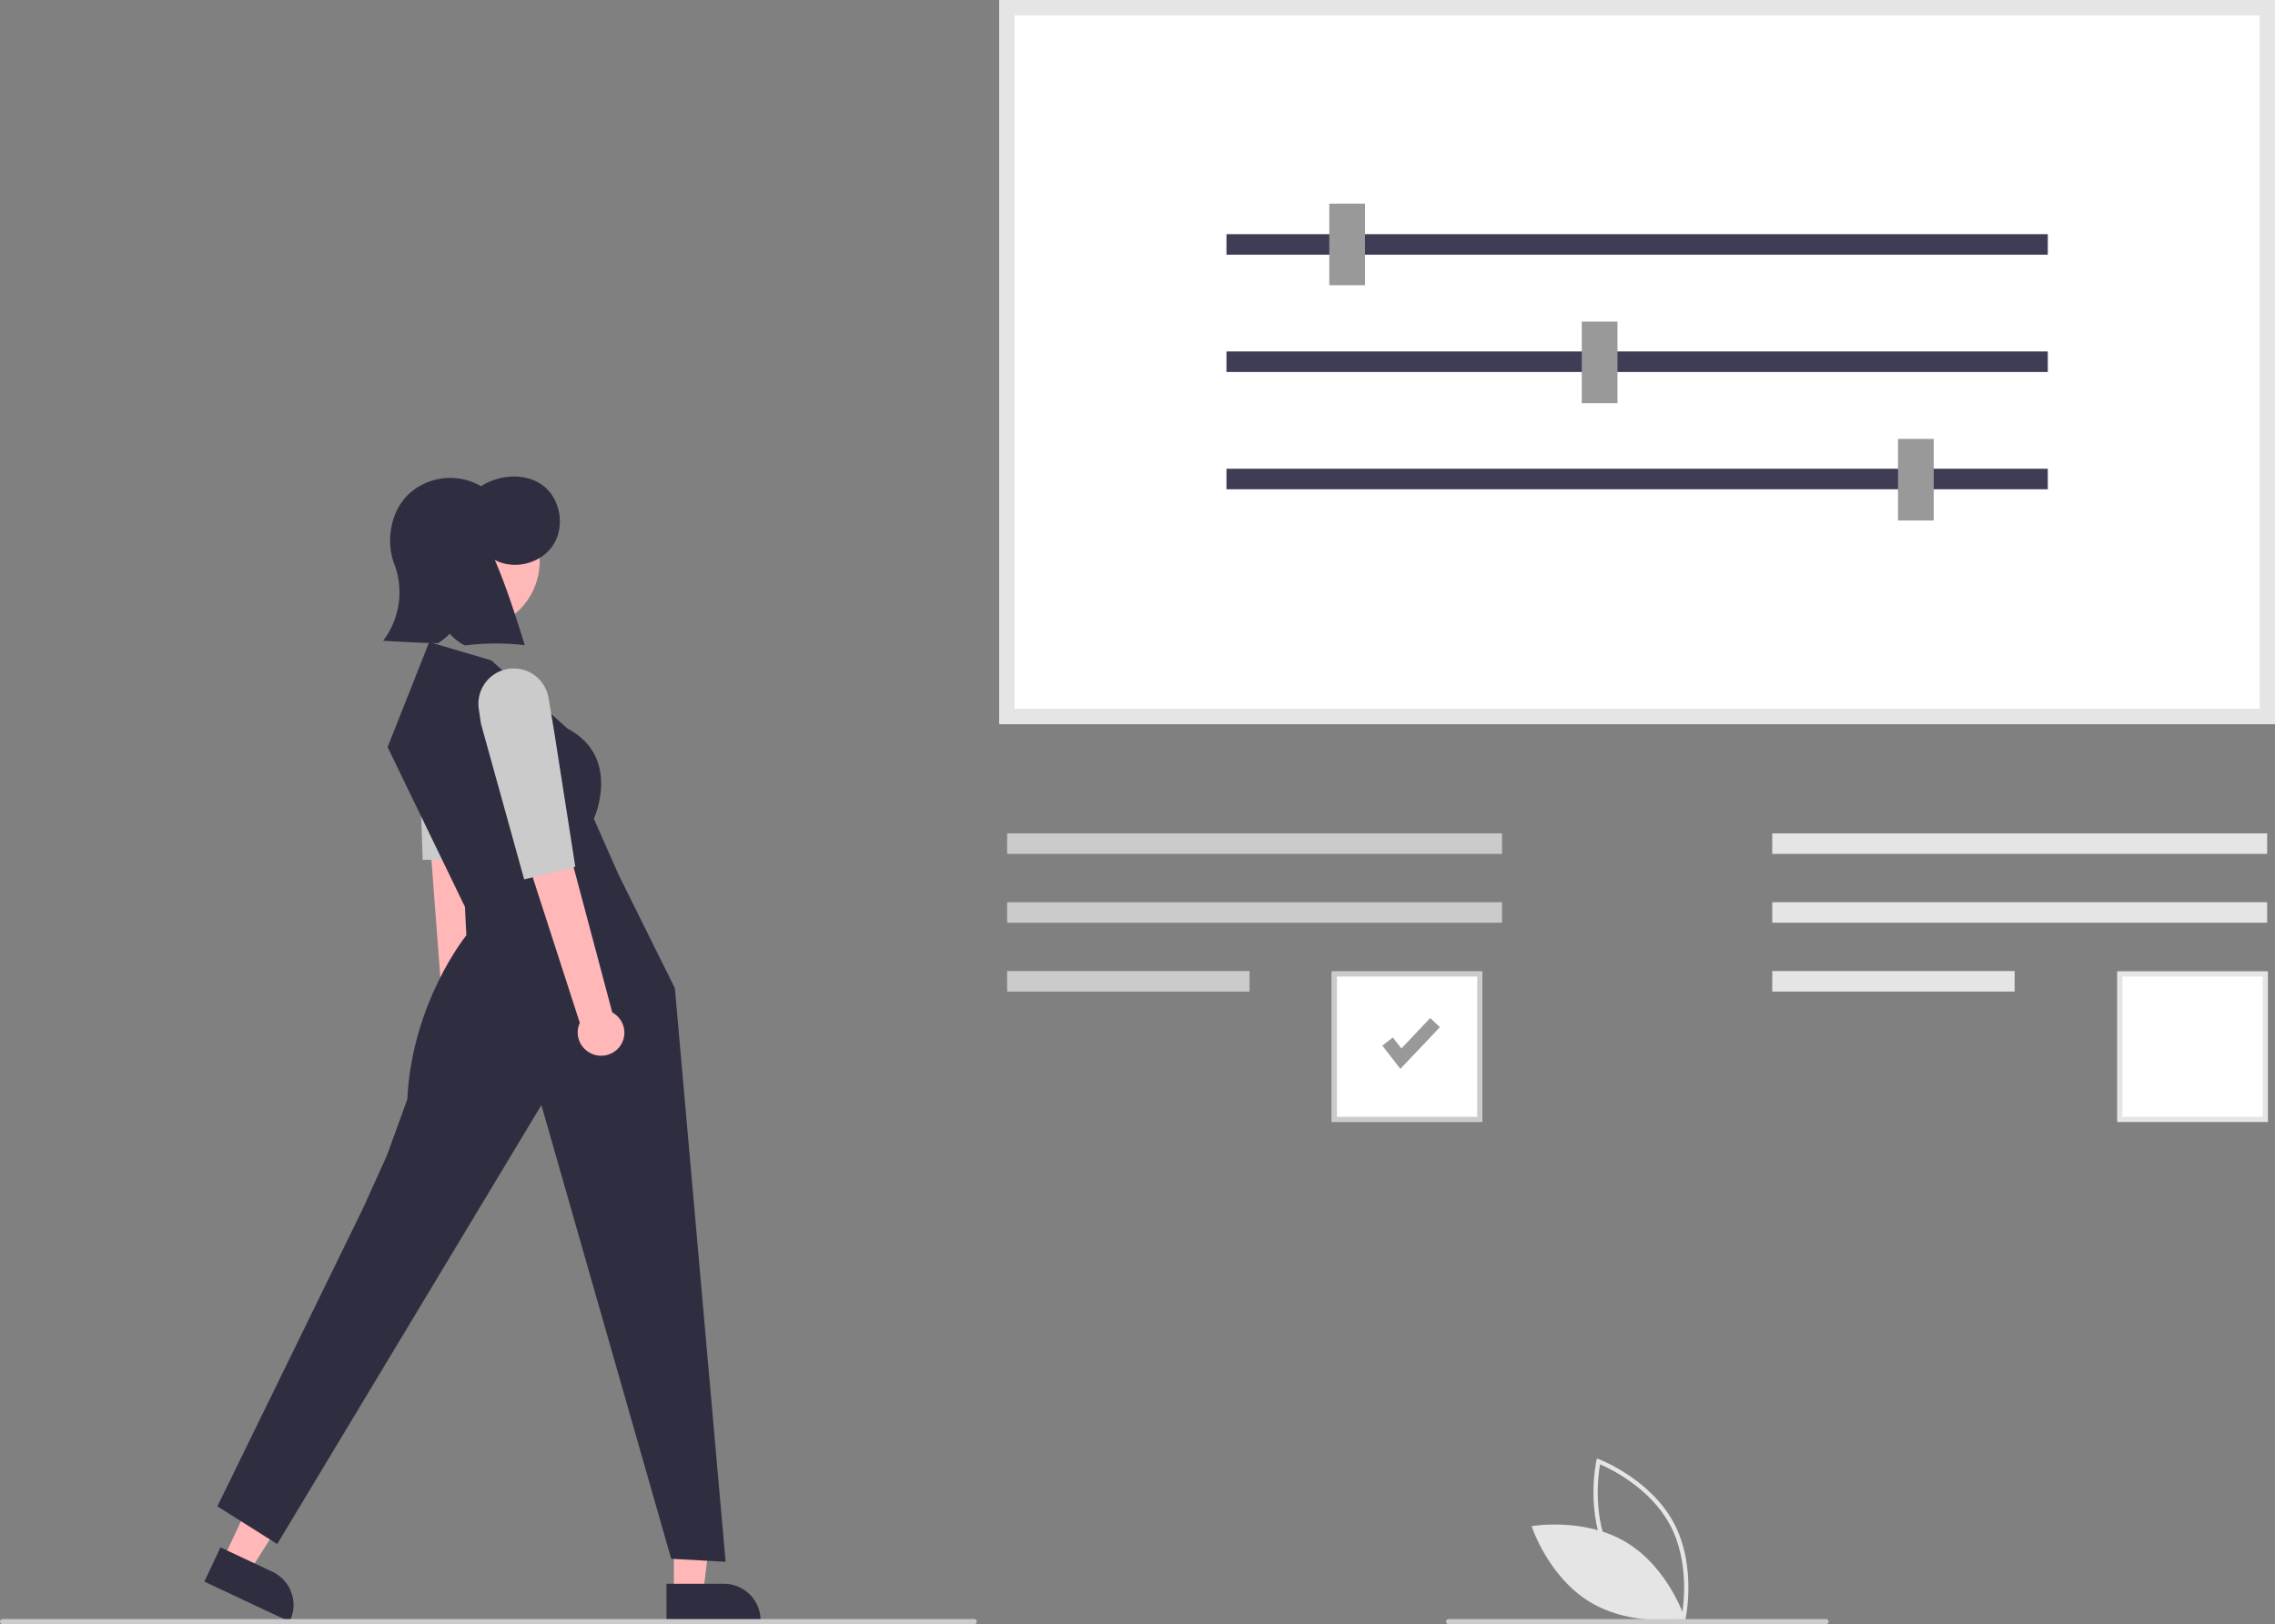 <svg xmlns="http://www.w3.org/2000/svg" data-name="Layer 1" width="892.043" height="637" viewBox="0 0 892.043 637" xmlns:xlink="http://www.w3.org/1999/xlink"><rect x="0" y="0" width="892.043" height="637" fill="#808080" stroke="none"/><path d="M814.649,767.493l-.901-.338c-.198-.075-19.915-7.629-29.151-24.757-9.236-17.129-4.714-37.753-4.667-37.959l.213-.939.901.338c.198.075,19.914,7.629,29.151,24.757,9.236,17.129,4.714,37.753,4.667,37.959Zm-28.573-25.892c7.809,14.482,23.389,21.906,27.337,23.601.751-4.231,3.104-21.341-4.697-35.809-7.801-14.467-23.388-21.902-27.337-23.601C780.627,710.025,778.274,727.133,786.076,741.601Z" transform="translate(-153.978 -131.5)" fill="#e5e5e5"/><path d="M791.655,736.39c16.598,9.986,22.991,29.821,22.991,29.821s-20.519,3.644-37.117-6.342-22.991-29.821-22.991-29.821S775.057,726.404,791.655,736.39Z" transform="translate(-153.978 -131.5)" fill="#e5e5e5"/><path d="M1046.022,415.5H545.8v-284h500.222Z" transform="translate(-153.978 -131.5)" fill="#fff"/><path d="M1046.022,415.5H545.8v-284h500.222Zm-494.222-6h488.222v-272H551.8Z" transform="translate(-153.978 -131.5)" fill="#e5e5e5"/><rect x="480.906" y="91.836" width="322.053" height="8.053" fill="#3f3d56"/><rect x="480.906" y="137.836" width="322.053" height="8.053" fill="#3f3d56"/><rect x="480.906" y="183.836" width="322.053" height="8.053" fill="#3f3d56"/><rect x="521.224" y="79.862" width="14" height="32" fill="#999999"/><rect x="620.224" y="126.138" width="14" height="32" fill="#999999"/><rect x="744.224" y="172.138" width="14" height="32" fill="#999999"/><rect x="394.906" y="326.836" width="194.053" height="8.053" fill="#cbcbcb"/><rect x="394.906" y="353.836" width="194.053" height="8.053" fill="#cbcbcb"/><rect x="394.906" y="380.836" width="95.053" height="8.053" fill="#cbcbcb"/><path d="M735.203,571.5h-59v-59h59Z" transform="translate(-153.978 -131.5)" fill="#fff"/><path d="M735.203,571.5h-59v-59h59Zm-57-2h55v-55h-55Z" transform="translate(-153.978 -131.5)" fill="#cbcbcb"/><path d="M1043.203,571.5h-59v-59h59Z" transform="translate(-153.978 -131.5)" fill="#fff"/><path d="M1043.203,571.5h-59v-59h59Zm-57-2h55v-55h-55Z" transform="translate(-153.978 -131.5)" fill="#e5e5e5"/><path id="bc2b8cae-94aa-4e1c-8c4f-fe8a4409e542-301" data-name="Path 202" d="M703.076,550.695l-7.075-9.1,4.114-3.2,3.35,4.307,11.318-11.946,3.785,3.585Z" transform="translate(-153.978 -131.5)" fill="#999999"/><rect x="694.906" y="326.836" width="194.053" height="8.053" fill="#e5e5e5"/><rect x="694.906" y="353.836" width="194.053" height="8.053" fill="#e5e5e5"/><rect x="694.906" y="380.836" width="95.053" height="8.053" fill="#e5e5e5"/><path d="M340.528,541.419a9.024,9.024,0,0,0,1.5-12.747,9.278,9.278,0,0,0-1.026-1.09l-2.689-118.369-19.407,3.465,8.766,115.878a9.041,9.041,0,0,0,.02,11.233A9.203,9.203,0,0,0,340.528,541.419Z" transform="translate(-153.978 -131.5)" fill="#ffb7b7"/><path d="M335.17,387.367c-.235-.057-.472-.107-.712-.153A13.842,13.842,0,0,0,318.122,399.549l-.54,5.867,2.12,63.317,20.652-.114,4.37-52.938.988-13.88A13.838,13.838,0,0,0,335.17,387.367Z" transform="translate(-153.978 -131.5)" fill="#cbcbcb"/><polygon points="264.245 624.885 275.689 624.884 281.132 580.747 264.243 580.747 264.245 624.885" fill="#ffb7b7"/><path d="M415.305,752.649l22.536-.001h.001a14.362,14.362,0,0,1,14.361,14.361v.467l-36.897.001Z" transform="translate(-153.978 -131.5)" fill="#2f2e41"/><polygon points="87.497 611.492 97.854 616.357 121.547 578.721 106.26 571.542 87.497 611.492" fill="#ffb7b7"/><path d="M240.421,738.37l20.398,9.58.001 0a14.362,14.362,0,0,1,6.893,19.104l-.198.422L234.118,751.792Z" transform="translate(-153.978 -131.5)" fill="#2f2e41"/><circle cx="338.855" cy="351.651" r="26.735" transform="translate(-286.216 348.808) rotate(-61.337)" fill="#ffb8b8"/><path d="M346.581,390.468l-24.314-7.151-16.305,41.191,30.321,62.645.572,11.156s-21.331,26.136-23.17,64.361L305.676,584.697l-9.44,20.882-57.023,116.682,23.461,14.798L366.262,564.893l50.892,177.941,21.343,1.195-19.9-224.974-22.017-44.395-9.745-22.017s11.053-24.116-10.345-35.416Z" transform="translate(-153.978 -131.5)" fill="#2f2e41"/><path d="M367.343,322.299c-6.61-5.442-17.34-4.924-24.751-.111a24.071,24.071,0,0,0-28.263,2.995c-7.388,7.007-9.321,19.103-5.38,28.519a31.43,31.43,0,0,1-4.744,29.099c7.166.418,14.332.836,21.515.957a25.675,25.675,0,0,0,4.587-3.7c2.857,3.076,5.734,4.656,6.308,4.561a94.976,94.976,0,0,1,23.137-.079c-3.646-11.595-7.293-23.19-11.767-33.455,7.534,4.069,17.964,1.497,22.742-5.608C375.506,338.371,373.954,327.741,367.343,322.299Z" transform="translate(-153.978 -131.5)" fill="#2f2e41"/><path d="M396.846,542.133a9.024,9.024,0,0,0-1.539-12.742,9.281,9.281,0,0,0-1.254-.819l-30.448-114.418L345.557,422.086l35.768,110.568a9.041,9.041,0,0,0,2.661,10.913A9.203,9.203,0,0,0,396.846,542.133Z" transform="translate(-153.978 -131.5)" fill="#ffb7b7"/><path d="M355.413,393.66c-.242,0-.484.006-.728.019A13.842,13.842,0,0,0,341.708,409.51l.854,5.83,16.949,61.043,20.046-4.967-8.2-52.481-2.303-13.723A13.838,13.838,0,0,0,355.413,393.66Z" transform="translate(-153.978 -131.5)" fill="#cbcbcb"/><path d="M535.978,768.5h-381a1,1,0,0,1,0-2h381a1,1,0,1,1,0,2Z" transform="translate(-153.978 -131.5)" fill="#cbcbcb"/><path d="M869.978,768.5h-148a1,1,0,0,1,0-2h148a1,1,0,1,1,0,2Z" transform="translate(-153.978 -131.5)" fill="#cbcbcb"/></svg>